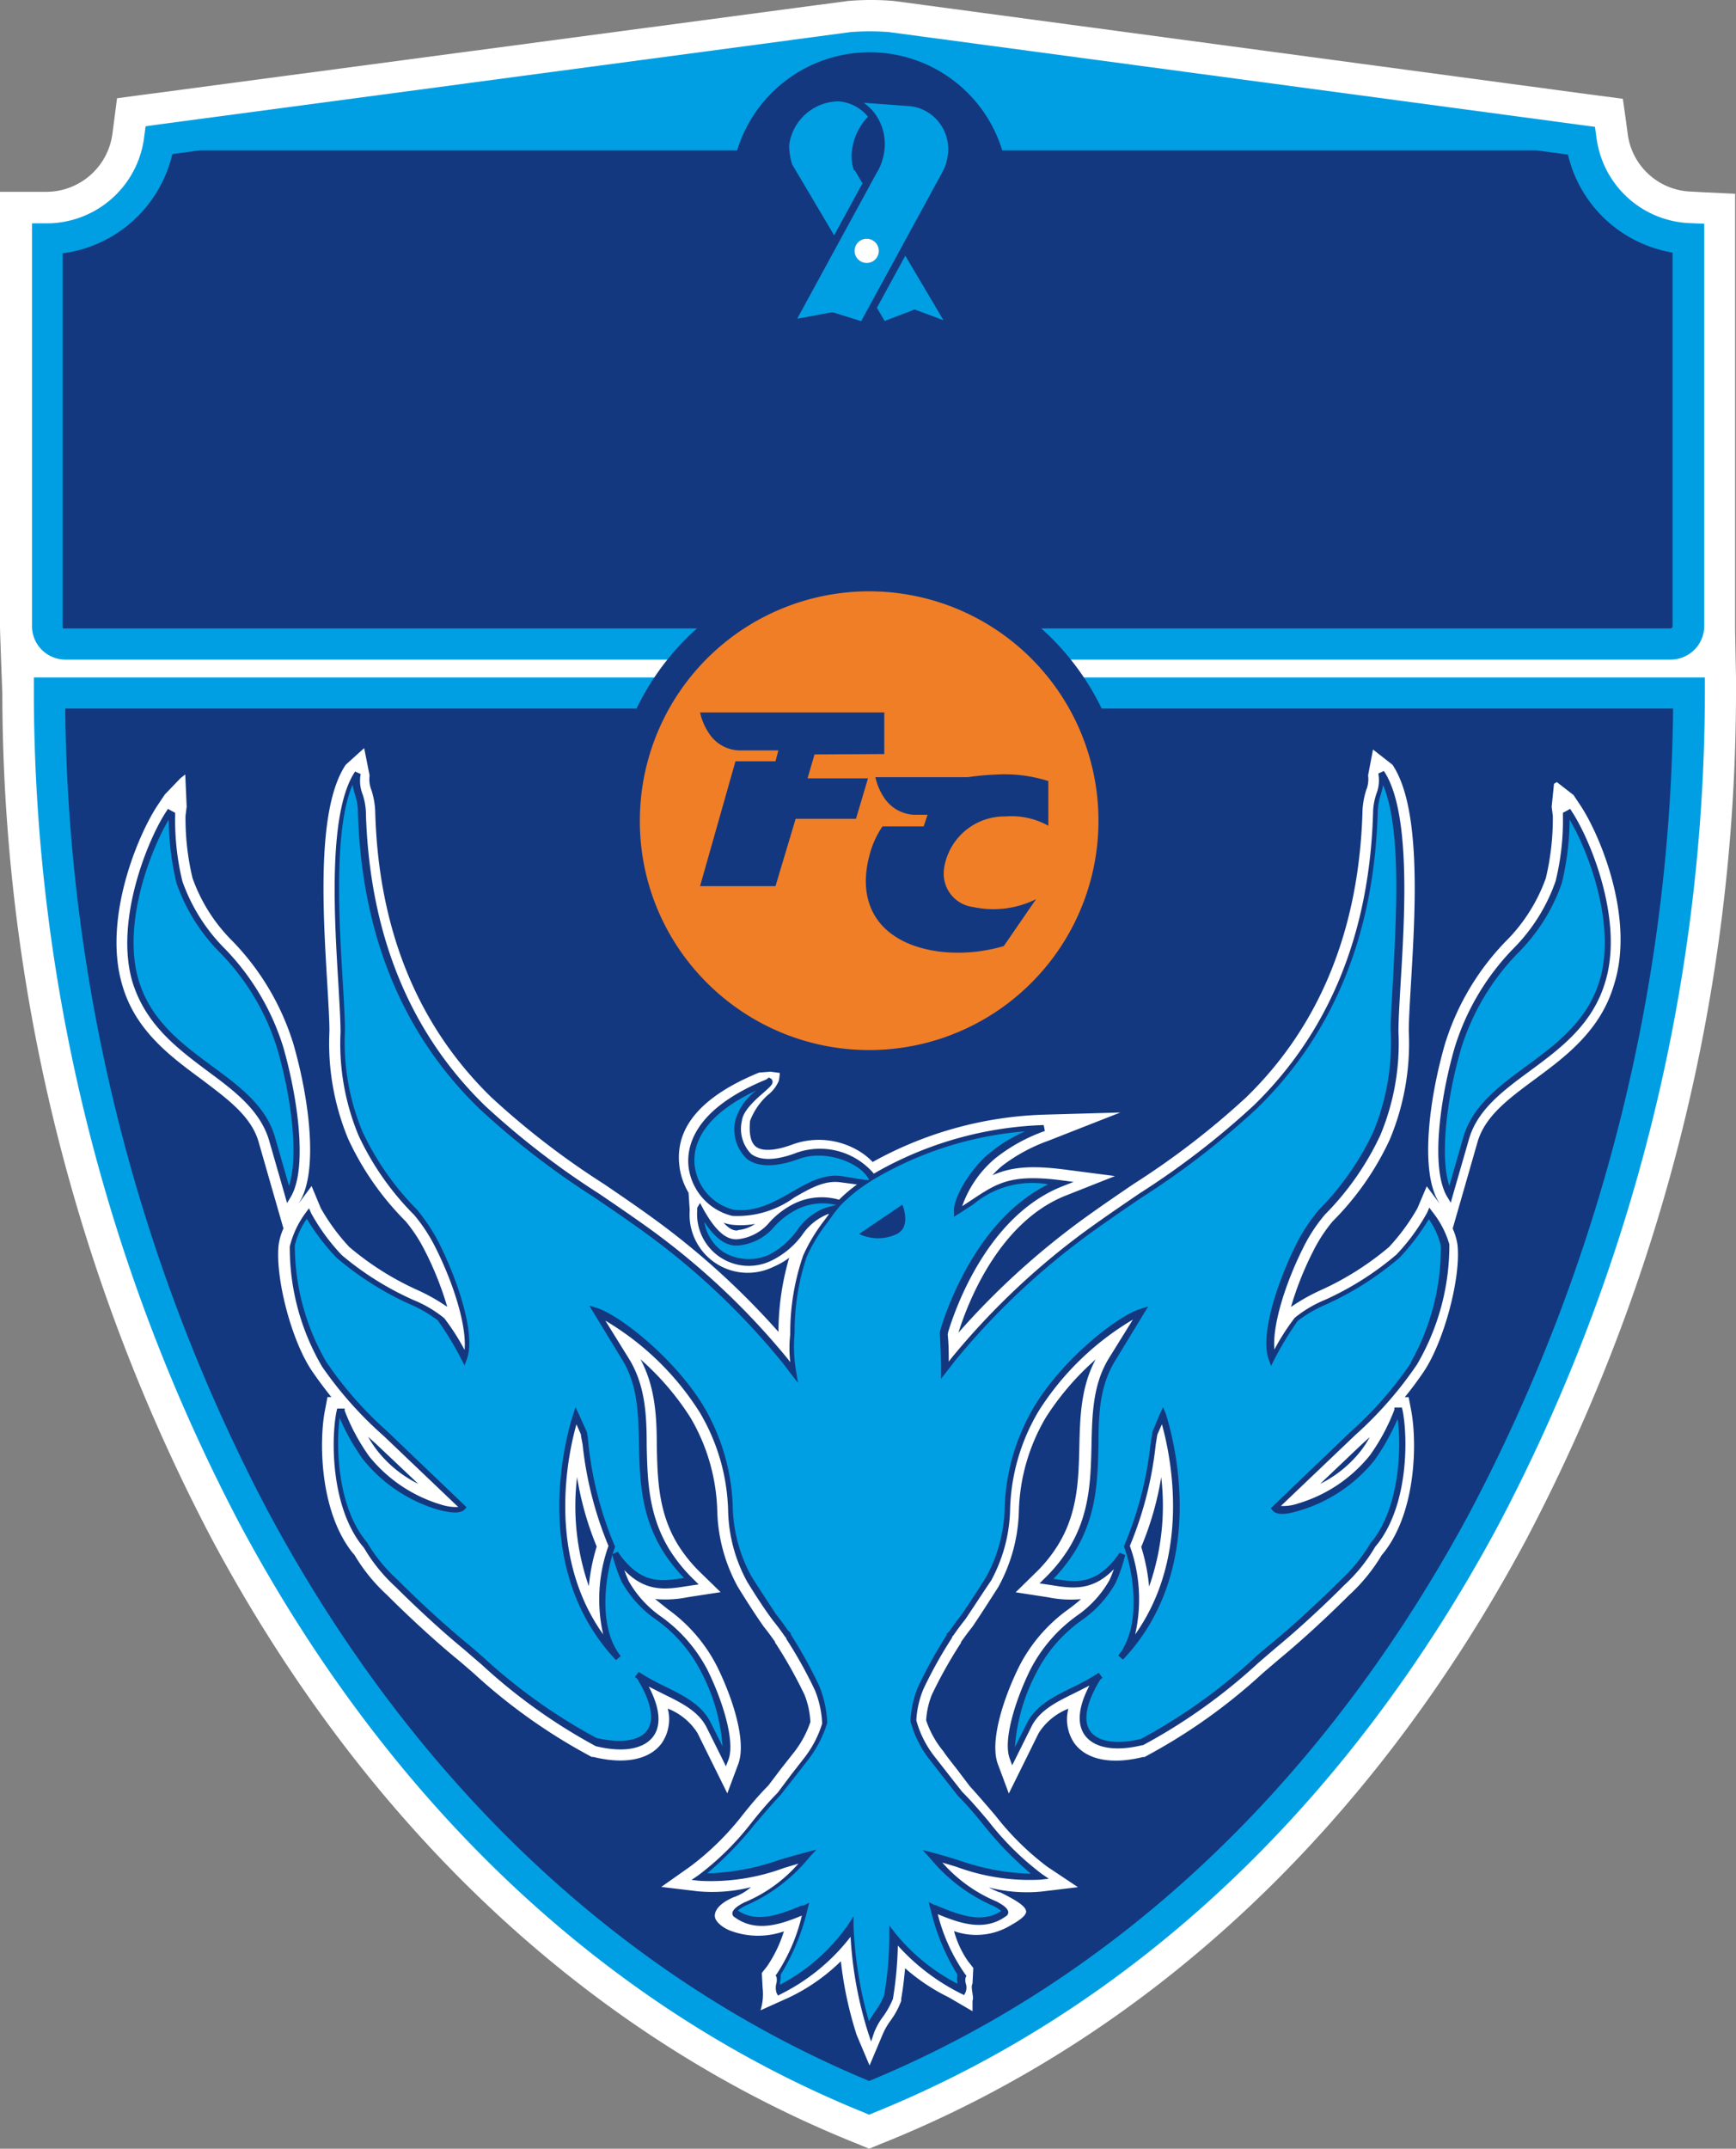 <?xml version="1.0" encoding="UTF-8" standalone="no"?>
<svg
   viewBox="0 0 284.46 352"
   version="1.1"
   id="svg18"
   sodipodi:docname="yokohama-fc.svg"
   inkscape:version="1.4.2 (f4327f4, 2025-05-13)"
   xmlns:inkscape="http://www.inkscape.org/namespaces/inkscape"
   xmlns:sodipodi="http://sodipodi.sourceforge.net/DTD/sodipodi-0.dtd"
   xmlns="http://www.w3.org/2000/svg"
   xmlns:svg="http://www.w3.org/2000/svg">
  <rect x="0" y="0" width="284.46" height="352" fill="#808080" stroke="none"/>
  <defs
     id="defs18" />
  <sodipodi:namedview
     id="namedview18"
     pagecolor="#ffffff"
     bordercolor="#000000"
     borderopacity="0.25"
     inkscape:showpageshadow="2"
     inkscape:pageopacity="0.0"
     inkscape:pagecheckerboard="0"
     inkscape:deskcolor="#d1d1d1"
     inkscape:zoom="2.2926136"
     inkscape:cx="117.11524"
     inkscape:cy="176"
     inkscape:window-width="1920"
     inkscape:window-height="1009"
     inkscape:window-x="-8"
     inkscape:window-y="-8"
     inkscape:window-maximized="1"
     inkscape:current-layer="svg18" />
  <path
     d="M279.226 240.9v-70.873l-4.911-.232-2.413-.127a10.84 10.84 0 0 1-10.267-9.378l-.254-1.926-.55-3.895-3.874-.508-1.927-.254-113.653-15.263a44.7 44.7 0 0 0-7.515 0L19.954 153.601l-1.947.254-3.917.529-.508 3.916-.254 1.926a10.944 10.944 0 0 1-10.753 9.484h-7.663v71.19c0 1.1.38 10.923.38 10.923a298.65 298.65 0 0 0 34.442 138.801c25.063 46.762 61.262 80.822 104.7 98.476l.952.381 1.947.805 1.948-.805.952-.38c43.438-17.655 79.636-51.715 104.7-98.477a298.65 298.65 0 0 0 34.441-138.801v-2.562s-.148-7.26-.148-8.361"
     class="cls-1"
     style="fill:#fff;stroke-width:2.117"
     transform="translate(5.088 -138.286)"
     id="path1" />
  <path
     d="M271.669 249.261H.458v2.562a293.57 293.57 0 0 0 33.87 136.367c24.491 45.682 59.737 78.937 102.053 96.126l.952.402.953-.402c42.337-17.189 77.604-50.444 102.117-96.126a293.57 293.57 0 0 0 33.87-136.367v-2.562z"
     class="cls-2"
     style="fill:#009fe3;stroke-width:2.117"
     transform="translate(5.088 -138.286)"
     id="path2" />
  <path
     d="M235.894 385.777c-23.73 44.284-57.811 76.566-98.56 93.416-40.75-16.934-74.831-49.132-98.561-93.416A288.04 288.04 0 0 1 5.602 254.363h263.463a288.04 288.04 0 0 1-33.171 131.414"
     class="cls-3"
     style="fill:#14387f;stroke-width:2.117"
     transform="translate(5.088 -138.286)"
     id="path3" />
  <path
     d="m253.887 270.24-1.143-1.716-2.73-2.116-.466.275-.381 3.768.19 1.503a42.3 42.3 0 0 1-1.143 10.182 27.8 27.8 0 0 1-6.605 10.394 41.9 41.9 0 0 0-9.928 16.786c-2.667 9.25-4.043 20.809-1.08 25.783l.212.36-2.116-2.836-1.525 3.598a33.7 33.7 0 0 1-4.657 6.35 47.7 47.7 0 0 1-11.282 7.114 31.4 31.4 0 0 0-4.784 2.71 52.7 52.7 0 0 1 3.662-9.188 25 25 0 0 1 3.154-4.826 46.8 46.8 0 0 0 9.377-13.421 40.8 40.8 0 0 0 3.112-17.718c0-1.842.17-4.636.36-7.896.72-12.109 1.715-28.684-3.027-35.775l-3.196-2.498-.805 4.234a4.7 4.7 0 0 1-.317 2.434 13.4 13.4 0 0 0-.593 3.197c-.508 19.454-6.922 35.288-19.052 47.1a131 131 0 0 1-18.459 14.204c-2.582 1.757-5.25 3.577-7.959 5.525a126 126 0 0 0-20.745 18.84c1.312-4.234 6.35-18.036 17.633-22.481l8.023-3.176-8.467-1.1c-5.716-.72-8.828-.276-11.622.973a13.6 13.6 0 0 1 1.588-1.545 27.9 27.9 0 0 1 7.557-4.107l11.812-4.636-12.701.36a61.7 61.7 0 0 0-27.88 7.748 10.6 10.6 0 0 0-2.814-2.117 12.7 12.7 0 0 0-10.183-.804c-2.836 1.08-5.059 1.228-6.117.423-1.059-.804-1.122-2.71-.974-4.234a10.9 10.9 0 0 1 2.9-4.233 5.8 5.8 0 0 0 1.8-2.308 8 8 0 0 0 .169-1.312l-1.503-.212-1.884.148c-12.934 5.293-13.506 11.791-13.04 15.453a11.05 11.05 0 0 0 1.482 4.234l.19 2.858a9.526 9.526 0 0 0 13.717 9.272 12.1 12.1 0 0 0 2.583-1.482 43.3 43.3 0 0 0-1.757 12.15 127.2 127.2 0 0 0-20.64-18.691c-2.688-1.948-5.355-3.768-7.937-5.525a131 131 0 0 1-18.46-14.204c-12.15-11.812-18.585-27.646-19.051-47.1a13.4 13.4 0 0 0-.593-3.197 4.7 4.7 0 0 1-.317-2.434l-.89-4.488-3.026 2.731c-4.742 7.092-3.747 23.666-3.027 35.775.19 3.239.36 6.054.36 7.853a40.9 40.9 0 0 0 3.069 17.655 47 47 0 0 0 9.42 13.505 25 25 0 0 1 3.154 4.827 52.7 52.7 0 0 1 3.662 9.187 31.4 31.4 0 0 0-4.784-2.71 47.3 47.3 0 0 1-11.283-7.112 33.7 33.7 0 0 1-4.657-6.35l-1.503-3.62-2.117 2.857.212-.36c2.964-4.974 1.588-16.532-1.08-25.783a41.9 41.9 0 0 0-9.928-16.787 27.5 27.5 0 0 1-6.604-10.393 42.3 42.3 0 0 1-1.143-10.182l.19-1.503-.233-5.271-.783.614-2.561 2.667-1.207 1.8c-3.239 4.89-8.912 18.48-5.821 29.233 2.117 7.62 7.96 11.875 13.06 15.643 4.234 3.218 8.108 5.991 9.336 10.246l2.667 9.293 1.419 4.932v-.106a10.1 10.1 0 0 0-.805 2.71c-.593 5.398 2.117 15.919 5.589 20.872a68 68 0 0 0 3.048 4.086h-.635l-.402 2.116c-.932 4.573-1.059 16.258 4.424 23.286l.402.465a28.7 28.7 0 0 0 5.292 6.52c.233.233 5.568 5.61 11.24 10.31.974.783 1.97 1.672 3.049 2.603a93 93 0 0 0 19.052 13.527l.232.127h.276c5.122 1.27 9.208.466 11.198-2.244a6.92 6.92 0 0 0 .995-5.673 10.06 10.06 0 0 1 4.868 4l2.604 5.272 2.286 4.614 1.8-4.826c1.397-3.79-1.016-11.008-3.514-16.025a26.06 26.06 0 0 0-8.002-9.293c-.72-.571-1.418-1.122-2.117-1.693a18.4 18.4 0 0 0 5.356-.296l.952-.149 4.425-.677-3.197-3.112a24.3 24.3 0 0 1-3.81-4.678c-3.218-5.271-3.324-10.796-3.45-16.152 0-4.784-.255-9.716-2.668-14.204a44.6 44.6 0 0 1 8.171 9.526 31.75 31.75 0 0 1 4.403 15.2 27.2 27.2 0 0 0 3.387 12.573c1.059 1.715 2.752 4.403 4.234 6.499a45 45 0 0 1 1.863 2.498v.127l.211.296a75 75 0 0 1 4.594 8.214 13.6 13.6 0 0 1 .974 4.487 16.8 16.8 0 0 1-2.498 4.72l-2.286 2.901-2.117 2.794c-1.46 1.46-2.858 3.112-4.234 4.848a45.2 45.2 0 0 1-8.467 8.34l-4.827 3.408 5.991.72a26.1 26.1 0 0 0 8.7-.677 8.7 8.7 0 0 1-2.9 1.672c-2.582 1.122-3.133 2.413-3.006 3.218.127.804 1.334 1.862 2.837 2.35a12.9 12.9 0 0 0 8.467 0 21.4 21.4 0 0 1-2.752 5.715l-.868 1.1.127 2.393a9 9 0 0 1-.338 3.725l4.7-2.117a31.4 31.4 0 0 0 8.466-5.927 61.4 61.4 0 0 0 2.583 12.066l2.117 5.017 2.117-5.017a11 11 0 0 1 1.27-2.265 13.5 13.5 0 0 0 1.8-3.302v-.339c.296-1.672.486-3.344.634-5.016a32.1 32.1 0 0 0 7.176 4.784l3.874 2.265v-1.736c.297-.55-.38-2.117 0-2.794l.127-2.562-.868-1.1a15.9 15.9 0 0 1-2.286-4.933 10.9 10.9 0 0 0 9.462-1.058s2.35-1.228 2.35-2.117c0-.89-1.609-1.863-4.234-3.175h-.127a17 17 0 0 1-1.757-.805 25 25 0 0 0 8.616.678l5.99-.72-5.016-3.345a45.2 45.2 0 0 1-8.468-8.34c-1.481-1.736-2.9-3.387-4.233-4.848l-2.117-2.794s-2.286-2.9-2.117-2.815a15.9 15.9 0 0 1-2.921-5.187 13.3 13.3 0 0 1 .952-4.233 75 75 0 0 1 4.594-8.214l.17-.254v-.127a45 45 0 0 1 1.862-2.498c1.44-2.117 3.133-4.784 4.234-6.498a27.2 27.2 0 0 0 3.387-12.574 31.75 31.75 0 0 1 4.403-15.2 44.6 44.6 0 0 1 8.17-9.525c-2.412 4.487-2.56 9.42-2.666 14.204-.128 5.355-.233 10.88-3.472 16.151a23.4 23.4 0 0 1-3.79 4.679l-3.175 3.111 4.403.678.953.148a18.4 18.4 0 0 0 5.356.296 27 27 0 0 1-2.117 1.694 26.06 26.06 0 0 0-8.002 9.293c-2.498 5.017-4.911 12.235-3.514 16.024l1.8 4.827 2.286-4.615 2.603-5.271a10.06 10.06 0 0 1 4.87-4 6.92 6.92 0 0 0 .994 5.672c1.99 2.71 6.075 3.514 11.198 2.244h.275l.233-.127a93 93 0 0 0 19.052-13.526c1.08-.932 2.117-1.821 3.048-2.604 5.673-4.7 11.008-10.076 11.156-10.225a29 29 0 0 0 5.377-6.583l.402-.487c5.483-7.028 5.334-18.713 4.424-23.285l-.402-2.117h-.635a60 60 0 0 0 3.048-4.086c3.366-4.953 6.181-15.474 5.589-20.872a10.1 10.1 0 0 0-.805-2.71v.107l1.419-4.933 2.667-9.293c1.228-4.233 4.996-7.028 9.335-10.245 5.102-3.768 10.86-8.023 13.061-15.644 3.387-10.775-2.286-24.365-5.525-29.255zm-68.692 110.075a40 40 0 0 1-1.99 17.888 31.8 31.8 0 0 0-1.29-6.499 50.7 50.7 0 0 0 3.28-11.452zm32.854-5.419 1.312-1.185a16.5 16.5 0 0 1-1.46 2.244 19.6 19.6 0 0 1-6.668 5.419zm-102.244-35.034c-.317 0-1.058.127-2.329-1.27a7.6 7.6 0 0 0 1.292.318 13 13 0 0 0 3.874-.127 5.86 5.86 0 0 1-2.837 1.016zm-52.35 41.512a19.6 19.6 0 0 1-6.752-5.483 19 19 0 0 1-1.482-2.244l1.312 1.186zm26.016-1.122a50.7 50.7 0 0 0 3.218 11.388 31.8 31.8 0 0 0-1.291 6.5 40 40 0 0 1-1.927-17.888"
     class="cls-1"
     style="fill:#fff;stroke-width:2.117"
     transform="translate(5.088 -138.286)"
     id="path4" />
  <path
     d="m229.65 336.835-.53-.72-.36.826a33.2 33.2 0 0 1-5.017 6.859 49.3 49.3 0 0 1-11.727 7.43 19.6 19.6 0 0 0-4.954 2.942 36.6 36.6 0 0 0-3.323 5.187c-.36-3.62 1.524-10.352 4.848-16.935a26.3 26.3 0 0 1 3.45-5.187 46.2 46.2 0 0 0 9.06-12.997 39 39 0 0 0 2.964-16.935c0-1.884.17-4.72.36-8.002.677-11.198 1.693-28.111-2.752-34.716l-.91.424a6 6 0 0 1-.318 3.323 10.4 10.4 0 0 0-.53 2.773c-.507 19.92-7.112 36.156-19.58 48.285a132.4 132.4 0 0 1-18.692 14.395c-2.583 1.757-5.25 3.577-7.917 5.483a120.8 120.8 0 0 0-22.968 21.57l-.38.508c0-1.29 0-2.752-.17-4.445a4 4 0 0 1 .17-.72c1.354-4.34 6.688-18.84 18.627-23.56l1.842-.72-1.947-.254c-8.34-1.08-10.585.445-14.712 3.175l-1.61 1.059a17.97 17.97 0 0 1 5.441-7.854 28.1 28.1 0 0 1 8.108-4.466l-.19-.974a59.46 59.46 0 0 0-27.837 7.96 11.58 11.58 0 0 0-12.574-3.451c-3.387 1.312-5.991 1.376-7.515.233a5.84 5.84 0 0 1-1.524-5.44c.148-1.567 2.116-3.388 3.556-4.615 1.037-.932 1.524-1.355 1.46-1.821a.57.57 0 0 0-.296-.487l-.296-.169-.275.212-.191.127c-11.96 4.91-13.061 11.07-12.701 14.31a9.46 9.46 0 0 0 7.155 8.023 15.86 15.86 0 0 0 10.16-3.006c2.54-1.461 4.933-2.858 7.558-2.498l2.73.36a24 24 0 0 0-2.942 2.497 10.3 10.3 0 0 0-7.26.593 13.6 13.6 0 0 0-4.086 3.048 7.88 7.88 0 0 1-5.123 2.816c-1.969.254-3.79-1.313-5.885-5.123l-.423-.804-.466.783v.444a8.467 8.467 0 0 0 12.13 8.235 13.7 13.7 0 0 0 5.08-4.234 9.12 9.12 0 0 1 4.234-3.408h.148l-.762 1.037a28 28 0 0 0-3.472 5.758 38.9 38.9 0 0 0-2.117 12.913 20.4 20.4 0 0 0 0 4.551l-.38-.508a120.8 120.8 0 0 0-22.969-21.57c-2.667-1.906-5.334-3.726-7.917-5.483a132.4 132.4 0 0 1-18.691-14.395c-12.49-12.13-19.052-28.366-19.581-48.285a10.4 10.4 0 0 0-.53-2.773 6 6 0 0 1-.317-3.324l-.91-.423c-4.445 6.604-3.43 23.518-2.752 34.716.19 3.281.36 6.118.36 8.002a39.14 39.14 0 0 0 2.963 16.935 45.8 45.8 0 0 0 9.103 12.997 27.3 27.3 0 0 1 3.408 5.165c3.323 6.584 5.207 13.315 4.848 16.935a36.6 36.6 0 0 0-3.324-5.186 19.6 19.6 0 0 0-4.953-2.943 49.3 49.3 0 0 1-11.833-7.387 33.2 33.2 0 0 1-5.017-6.86l-.36-.825-.53.72a15.5 15.5 0 0 0-2.624 5.546 38.6 38.6 0 0 0 5.313 19.708 62.8 62.8 0 0 0 10.097 11.346l12.193 11.622a8.1 8.1 0 0 1-2.836-.402 23.88 23.88 0 0 1-11.749-7.896 33 33 0 0 1-4.022-7.494v-.338h-1.228l-.105.465c-.868 4.234-1.016 15.326 4.106 21.888l.403.487a27.3 27.3 0 0 0 5.143 6.35s5.483 5.526 11.114 10.162l3.07 2.646a92 92 0 0 0 18.649 13.315c4.424 1.08 7.853.508 9.42-1.609.974-1.312 1.545-3.79-.741-8.15l2.392 1.207c2.985 1.46 5.779 2.836 7.113 5.525l2.624 5.27.509 1.06.423-1.102c1.122-3.048-.995-9.737-3.43-14.67a24.8 24.8 0 0 0-7.557-8.72 17.74 17.74 0 0 1-5.334-5.801 19 19 0 0 1-.74-1.842c3.513 3.662 6.9 3.154 10.181 2.625l.974-.148 1.016-.148-.72-.72a26.3 26.3 0 0 1-4.085-5.017c-3.45-5.673-3.578-11.43-3.705-16.935 0-5.08-.233-9.864-2.836-14.183l-3.938-6.35a45.9 45.9 0 0 1 15.453 15.008 33.15 33.15 0 0 1 4.657 15.94 25.4 25.4 0 0 0 3.133 11.833c1.038 1.694 2.731 4.361 4.234 6.351a41 41 0 0 1 1.969 2.646l.19.19v.149a72 72 0 0 1 4.721 8.467 16.3 16.3 0 0 1 1.164 5.42 17.4 17.4 0 0 1-2.921 5.609l-2.244 2.879-2.138 2.858c-1.44 1.44-2.836 3.09-4.234 4.847a46 46 0 0 1-8.721 8.637l-1.143.783 1.376.149a34.6 34.6 0 0 0 13.802-2.117l2.328-.699a24 24 0 0 1-8.848 6.35c-.741.36-1.969 1.08-1.969 1.8a.74.74 0 0 0 .424.656c3.513 2.54 7.578 1.101 10.965-.296a29.8 29.8 0 0 1-4.107 9.547l-.19.254.148.275a2.7 2.7 0 0 1 0 .932 2.73 2.73 0 0 0 0 1.65l.233.445.444-.233a33.04 33.04 0 0 0 11.453-9.398 64 64 0 0 0 2.878 15.707l.487 1.46.487-1.46a11 11 0 0 1 1.482-2.646 13.7 13.7 0 0 0 1.609-2.9 62 62 0 0 0 .804-8.722 34.9 34.9 0 0 0 10.415 7.896l.445.212.232-.445a2.12 2.12 0 0 0 0-1.566 2.6 2.6 0 0 1 0-.847l.149-.275-.19-.254a29.8 29.8 0 0 1-4.51-9.865c3.43 1.418 7.557 2.942 11.135.36a.76.76 0 0 0 .423-.656c0-.72-1.249-1.44-1.968-1.8a24.1 24.1 0 0 1-8.828-6.35l2.265.677a34.6 34.6 0 0 0 13.802 2.117l1.376-.148-1.143-.783a46.7 46.7 0 0 1-8.743-8.637c-1.481-1.757-2.9-3.408-4.34-4.848l-2.243-2.857-2.265-2.9a16.7 16.7 0 0 1-2.985-5.928 15.5 15.5 0 0 1 1.143-5.08 72 72 0 0 1 4.721-8.468v-.148l.19-.19a42 42 0 0 1 1.948-2.625c1.44-2.117 3.133-4.763 4.234-6.35a25.4 25.4 0 0 0 3.133-11.834 33.15 33.15 0 0 1 4.657-15.94 45.9 45.9 0 0 1 15.453-15.008l-3.938 6.35c-2.603 4.234-2.73 9.103-2.836 14.183-.127 5.567-.254 11.325-3.705 16.935a25.6 25.6 0 0 1-4.085 5.017l-.72.72 1.016.148.974.148c3.281.53 6.668 1.037 10.182-2.625a19 19 0 0 1-.741 1.842 17.74 17.74 0 0 1-5.334 5.8 24.8 24.8 0 0 0-7.558 8.721c-2.455 4.933-4.572 11.622-3.429 14.67l.402 1.1.53-1.058 2.624-5.27c1.334-2.689 4.128-4.065 7.113-5.525l2.392-1.207c-2.286 4.36-1.715 6.837-.74 8.15 1.566 2.117 4.995 2.688 9.42 1.609h.105a92 92 0 0 0 18.713-13.315c1.08-.953 2.117-1.82 3.07-2.646 5.63-4.636 11.07-10.119 11.113-10.182a27.2 27.2 0 0 0 5.144-6.351l.38-.466c5.124-6.54 4.975-17.57 4.107-21.888l-.105-.466h-1.229v.339a33 33 0 0 1-4.021 7.494 23.8 23.8 0 0 1-11.791 7.896 7.4 7.4 0 0 1-2.794.402l12.214-11.643a62.6 62.6 0 0 0 10.076-11.516 38.6 38.6 0 0 0 5.314-19.707 15.5 15.5 0 0 0-2.752-5.293zm-135.903 69.2c-9.314-13.082-5.779-29.445-4.381-34.42l.74 1.672c0 .297.149.91.276 1.694a59.8 59.8 0 0 0 4.233 16.554 25.97 25.97 0 0 0-.868 14.5m87.172 0a25.97 25.97 0 0 0-.868-14.5 59.8 59.8 0 0 0 4.234-16.554c.127-.783.212-1.397.275-1.694l.741-1.672c1.397 4.975 4.911 21.338-4.382 34.42"
     class="cls-3"
     style="fill:#14387f;stroke-width:2.117"
     transform="translate(5.088 -138.286)"
     id="path5" />
  <path
     d="m252.448 271.192-.254-.402-.403.232-.486.254-.297.17v.338a41.6 41.6 0 0 1-1.206 10.881 29.34 29.34 0 0 1-6.944 11.05 40.2 40.2 0 0 0-9.568 16.13c-2.498 8.616-3.937 19.941-1.27 24.45l.614 1.016.318-1.143 2.667-9.272c1.397-4.826 5.567-7.917 9.97-11.156 5.102-3.768 10.394-7.684 12.426-14.818 2.942-10.055-2.583-23.243-5.567-27.73M41.334 309.845a40.2 40.2 0 0 0-9.568-16.13 29.6 29.6 0 0 1-6.964-11.05 42.3 42.3 0 0 1-1.186-10.88v-.34l-.296-.169-.487-.254-.402-.232-.254.402c-2.985 4.487-8.468 17.739-5.61 27.794 2.117 7.07 7.303 10.986 12.426 14.818 4.403 3.239 8.467 6.35 9.97 11.156l2.668 9.272.317 1.143.614-1.016c2.71-4.573 1.249-15.856-1.228-24.514"
     class="cls-3"
     style="fill:#14387f;stroke-width:2.117"
     transform="translate(5.088 -138.286)"
     id="path6" />
  <path
     d="M257.084 298.71c-1.948 6.732-7.092 10.585-12.045 14.205-4.573 3.366-8.87 6.54-10.352 11.685l-2.286 7.938c-1.44-4.234-.72-13.273 1.905-22.396a38.8 38.8 0 0 1 9.357-15.75 30.2 30.2 0 0 0 7.176-11.452 46.3 46.3 0 0 0 1.27-10.372c2.964 4.974 7.62 16.956 4.975 26.143M39.979 324.6c-1.481-5.144-5.779-8.32-10.351-11.685-4.953-3.662-10.097-7.473-12.045-14.204-2.646-9.187 2.011-21.169 4.975-26.143a46.3 46.3 0 0 0 1.27 10.372 30.2 30.2 0 0 0 7.176 11.452 38.8 38.8 0 0 1 9.356 15.75c2.625 9.123 3.345 18.099 1.906 22.396zm92.824 6.35c-2.963-.38-5.503 1.08-8.192 2.625-2.688 1.546-5.821 3.366-9.505 2.88a8.47 8.47 0 0 1-6.35-7.135c-.36-2.773.55-7.917 10.076-12.383a9.27 9.27 0 0 0-3.43 4.869 6.65 6.65 0 0 0 1.927 6.35c1.8 1.376 4.742 1.355 8.468 0 4.233-1.63 10.16.55 11.536 3.43h-.635zm-2.603 5.187a9.9 9.9 0 0 0-4.7 3.725 12.8 12.8 0 0 1-4.678 4.022 8.1 8.1 0 0 1-7.303-.444 7.4 7.4 0 0 1-3.197-4.975c1.927 2.9 3.747 4.107 5.8 3.832a8.7 8.7 0 0 0 5.716-3.112 12.7 12.7 0 0 1 3.79-2.837 9.48 9.48 0 0 1 6.35-.656h-.106zm95.914 25.402a60.6 60.6 0 0 1-9.928 11.325l-12.701 12.172-.339.339.318.38c.614.7 1.968.742 4.36 0a24.8 24.8 0 0 0 12.3-8.234 36.5 36.5 0 0 0 3.81-6.795c.614 4.636.36 14.204-4.086 19.898l-.36.445a27.2 27.2 0 0 1-4.995 6.16s-5.483 5.504-11.05 10.119c-.995.825-2.117 1.714-3.112 2.667a91.4 91.4 0 0 1-18.438 13.124c-3.937.974-7.028.508-8.298-1.206-1.27-1.715-.72-4.679 1.588-8.468l.19-.17.19-.147-.613-.826a38 38 0 0 1-4.234 2.35c-3.133 1.545-6.096 2.985-7.578 5.99l-1.926 3.853a31 31 0 0 1 3.62-12.405 23.65 23.65 0 0 1 7.281-8.361 18.3 18.3 0 0 0 5.61-6.16 27 27 0 0 0 1.567-4.551l-.932-.403c-.19.297-.402.614-.614.89-3.493 4.466-6.604 3.958-10.224 3.408a26.8 26.8 0 0 0 3.535-4.51c3.599-5.905 3.726-11.79 3.853-17.506 0-4.932.211-9.589 2.71-13.674l4.741-7.79.699-1.144-1.292.403c-3.747 1.164-12.7 8.15-17.421 16.045a34.55 34.55 0 0 0-4.806 16.364 24.66 24.66 0 0 1-2.984 11.41c-1.038 1.693-2.71 4.233-4.128 6.35-.614.74-1.27 1.63-1.927 2.604l-.254.254-.211.17v.232a75 75 0 0 0-4.679 8.467 16 16 0 0 0-1.249 5.525v.148a17.5 17.5 0 0 0 3.197 6.35l2.265 2.9 2.265 2.901c1.418 1.418 2.837 3.07 4.234 4.805a56 56 0 0 0 7.769 8.002 38.7 38.7 0 0 1-12.003-2.265c-1.334-.402-2.71-.826-4.064-1.186l-1.673-.423 1.165 1.27a27.9 27.9 0 0 0 10.436 7.896 6.7 6.7 0 0 1 1.27.804c-2.985 2.011-6.499.826-10.415-.804l-.296-.148h-.17l-1.016-.508.296 1.08a35.9 35.9 0 0 0 4.425 10.817 3.3 3.3 0 0 0 0 1.185v.296a32.05 32.05 0 0 1-10.225-8.319l-.931-1.228v1.546a59 59 0 0 1-.847 9.907 12.1 12.1 0 0 1-1.46 2.624c-.36.53-.72 1.08-1.038 1.63a66 66 0 0 1-2.519-15.622v-1.566l-.847 1.312a31.4 31.4 0 0 1-11.198 9.886v-.402a3.7 3.7 0 0 0 .106-1.25 35.7 35.7 0 0 0 4.403-10.71l.275-1.059-.973.466h-.297c-3.937 1.63-7.43 2.815-10.414.804a5.8 5.8 0 0 1 1.249-.804 27.6 27.6 0 0 0 10.457-7.917l1.164-1.27-1.672.444c-1.376.36-2.773.762-4.234 1.186a38.7 38.7 0 0 1-12.003 2.265 56 56 0 0 0 7.77-8.002c1.481-1.736 2.9-3.387 4.233-4.805l2.286-2.9 2.244-2.88a18.8 18.8 0 0 0 3.133-6.032v-.17a17.7 17.7 0 0 0-1.291-5.884 75 75 0 0 0-4.679-8.468v-.212l-.211-.19-.254-.254a43 43 0 0 0-1.948-2.646c-1.397-2.117-3.07-4.657-4.106-6.35a24.66 24.66 0 0 1-2.985-11.41 34.55 34.55 0 0 0-4.805-16.364c-4.806-7.896-13.675-14.818-17.422-16.045l-1.291-.403.698 1.143 4.742 7.79c2.498 4.086 2.604 8.743 2.71 13.675.126 5.716.254 11.6 3.852 17.507a26.8 26.8 0 0 0 3.535 4.509c-3.62.55-6.731 1.058-10.224-3.409a13 13 0 0 1-.614-.889l-.931.403a27 27 0 0 0 1.566 4.55 18.3 18.3 0 0 0 5.61 6.16 23.65 23.65 0 0 1 7.282 8.362 31 31 0 0 1 3.62 12.405l-1.927-3.853c-1.482-3.005-4.445-4.445-7.578-5.99a38 38 0 0 1-4.234-2.35l-.614.826.191.169.19.148c2.308 3.79 2.858 6.732 1.588 8.468s-4.36 2.116-8.298 1.206a91.4 91.4 0 0 1-18.437-13.124q-1.61-1.44-3.112-2.668c-5.568-4.614-10.987-10.055-11.029-10.118a26.3 26.3 0 0 1-5.017-6.16 4 4 0 0 1-.381-.466c-4.445-5.694-4.7-15.262-4.086-19.898a35.7 35.7 0 0 0 3.81 6.774 24.75 24.75 0 0 0 12.257 8.255c2.435.657 3.79.614 4.403 0l.318-.38-.339-.34-12.7-12.15a60.7 60.7 0 0 1-9.95-11.346 38.23 38.23 0 0 1-5.144-19.052 12.45 12.45 0 0 1 1.969-4.36 36.5 36.5 0 0 0 4.847 6.35 50.8 50.8 0 0 0 11.96 7.6 21.7 21.7 0 0 1 4.658 2.688 51 51 0 0 1 3.852 6.35l.53 1.016.402-1.08c1.418-3.958-1.419-12.7-4.636-19.05a29 29 0 0 0-3.578-5.399 45.6 45.6 0 0 1-8.89-12.701 38.1 38.1 0 0 1-2.9-16.617c0-1.927-.17-4.784-.36-8.087-.614-10.097-1.482-24.894 1.608-32.197a13 13 0 0 0 .381 1.567 10 10 0 0 1 .487 2.54c.508 20.173 7.219 36.664 19.899 48.963a132.5 132.5 0 0 0 18.818 14.521c2.583 1.757 5.229 3.556 7.875 5.462a119.4 119.4 0 0 1 22.777 21.38l.762.974.763 1.016 1.227 1.587-.317-1.968a23.5 23.5 0 0 1-.233-6.203 38.4 38.4 0 0 1 1.99-12.532 27 27 0 0 1 3.366-5.546l1.121-1.566.34-.424.169-.211.444-.55.233-.233a25.4 25.4 0 0 1 4.085-3.345l.636-.423.486-.297a57.8 57.8 0 0 1 24.895-7.917 24.3 24.3 0 0 0-5.716 3.472c-2.773 2.117-6.16 7.282-5.927 9.695v.804l.698-.423c.953-.593 1.8-1.164 2.54-1.651a14.99 14.99 0 0 1 12.173-3.218c-11.156 5.525-16.194 19.179-17.528 23.413a7 7 0 0 0-.212.889v.127c.127 2.392.191 4.233.191 5.948v1.503l.91-1.185.466-.593.826-1.08a119.4 119.4 0 0 1 22.777-21.38c2.646-1.905 5.292-3.704 7.875-5.461a132.5 132.5 0 0 0 18.818-14.522c12.701-12.299 19.39-28.79 19.899-48.963a10 10 0 0 1 .487-2.54 13 13 0 0 0 .38-1.566c3.091 7.303 2.118 22.1 1.61 32.197-.19 3.302-.382 6.16-.36 8.065a38.2 38.2 0 0 1-2.88 16.617 45.8 45.8 0 0 1-8.89 12.701 29 29 0 0 0-3.599 5.42c-3.217 6.35-6.054 15.093-4.636 19.051l.403 1.101.529-1.037a51 51 0 0 1 3.852-6.35 21.7 21.7 0 0 1 4.658-2.69 50.2 50.2 0 0 0 11.96-7.599 36.5 36.5 0 0 0 4.847-6.35 12.45 12.45 0 0 1 1.969 4.36 38.23 38.23 0 0 1-4.953 19.137zM91.101 373.033v-.105l-1.333-2.943-.55-1.185-.403 1.227c-.804 2.498-7.557 24.746 7.028 40.22l.783-.656a11 11 0 0 1-1.1-1.735c-2.456-4.954-1.25-12.342.148-16.088v-.212l-.106-.19a58.9 58.9 0 0 1-4.234-16.449 16 16 0 0 0-.233-1.905zm94.39-4.233-.55 1.185-1.227 2.921v.106c0 .339-.17.953-.276 1.82a58.9 58.9 0 0 1-4.233 16.449l-.106.19v.212c1.397 3.747 2.604 11.134.148 16.088a10 10 0 0 1-1.1 1.736l.782.656c14.586-15.41 7.833-37.659 7.028-40.22zm-49.809-28.366a7.18 7.18 0 0 0 6.203 0c2.413-1.228.889-4.805.889-4.805zM271.648 174.833a16.046 16.046 0 0 1-15.115-13.845l-.275-1.926-1.926-.254-113.718-15.262a40 40 0 0 0-6.35 0L20.716 158.702l-1.947.275-.254 1.927a16.11 16.11 0 0 1-15.813 13.971H.162V240.9a5.46 5.46 0 0 0 5.44 5.44h263.124a5.504 5.504 0 0 0 5.44-5.44v-65.961z"
     class="cls-2"
     style="fill:#009fe3;stroke-width:2.117"
     transform="translate(5.088 -138.286)"
     id="path7" />
  <path
     d="M268.98 240.9a.36.36 0 0 1-.338.338H5.517a.34.34 0 0 1-.233 0 .28.28 0 0 1-.106-.233v-61.219A21.3 21.3 0 0 0 23.15 163.53l4.51-.614h88.04a22.714 22.714 0 0 1 43.437 0h87.468l5.229.698a21.17 21.17 0 0 0 17.146 16.046z"
     class="cls-3"
     style="fill:#14387f;stroke-width:2.117"
     transform="translate(5.088 -138.286)"
     id="path8" />
  <path
     d="m151.41 191.492-7.493-12.7 6.54-11.982.445-.826a9 9 0 0 0 .593-2.117 8.3 8.3 0 0 0-1.757-6.477 8.15 8.15 0 0 0-5.123-2.921h-.74l-3.79-.276-7.81-.55a9.505 9.505 0 0 0-9.294 8.213 11 11 0 0 0 .614 3.959l.148.38 7.07 11.94-7.049 12.955-.614 1.122 1.25-.233 6.71-1.27 4.91 1.545.488.149.233-.445 1.08-1.969 1.164 1.969.275.445.465-.17 4.954-1.905 5.906 2.117 1.609.593zm-26.714-26.249a10.3 10.3 0 0 1-.487-3.217 8.256 8.256 0 0 1 8.15-7.113 6.9 6.9 0 0 1 4.784 2.477 9.55 9.55 0 0 0-2.562 5.228 7.1 7.1 0 0 0 .149 3.155l.127.423h.169l1.249 2.117-4.657 8.467zm13.124-6.774a7.3 7.3 0 0 1 .783 4.467 7.5 7.5 0 0 1-.74 2.392v.19l-.847 1.567-1.059-1.778a6.4 6.4 0 0 1 0-2.435 8.15 8.15 0 0 1 1.863-4.403M136 190.9l-4.594-1.524h-.296l-5.589 1.038 13.103-24.048a3 3 0 0 0 .212-.338 9.6 9.6 0 0 0 .953-3.006 8.47 8.47 0 0 0-1.757-6.5 8.9 8.9 0 0 0-1.61-1.48l7.24.528a6.9 6.9 0 0 1 4.996 2.562 7.07 7.07 0 0 1 1.503 5.546 7.2 7.2 0 0 1-.825 2.604l-.191.38zm8.975-1.841h-.423l-4.678 1.8-1.292-2.118 4.657-8.467 6.35 10.584z"
     class="cls-3"
     style="fill:#14387f;stroke-width:2.117"
     transform="translate(5.088 -138.286)"
     id="path11" />
  <path
     d="m136.233 168.313-1.25-2.117h-.148l-.127-.423a7.1 7.1 0 0 1-.148-3.155 9.55 9.55 0 0 1 2.583-5.207 6.9 6.9 0 0 0-4.763-2.519 8.256 8.256 0 0 0-8.15 7.113 10.3 10.3 0 0 0 .487 3.217l6.88 11.622z"
     class="cls-2"
     style="fill:#009fe3;stroke-width:2.117"
     transform="translate(5.088 -138.286)"
     id="path12" />
  <path
     d="m123.5 60.85.1-.04.1.04 2.13.79-2.95-4.99-2.2 4.03.6 1.02z"
     class="cls-2"
     style="fill:#009fe3"
     transform="translate(-111.79 -78.038)scale(2.117)"
     id="path13" />
  <path
     d="M148.68 158.215a6.9 6.9 0 0 0-4.996-2.561l-7.24-.53a8.9 8.9 0 0 1 1.61 1.483 8.47 8.47 0 0 1 1.756 6.498 9.6 9.6 0 0 1-.952 3.006 3 3 0 0 1-.212.339l-13.103 24.047 5.588-1.037h.296l4.594 1.44 13.167-24.154.19-.38a7.2 7.2 0 0 0 .826-2.604 7.07 7.07 0 0 0-1.524-5.547zm-11.749 23.159a1.99 1.99 0 1 1 1.99-1.99 1.99 1.99 0 0 1-1.99 1.99"
     class="cls-2"
     style="fill:#009fe3;stroke-width:2.117"
     transform="translate(5.088 -138.286)"
     id="path14" />
  <path
     d="M136.931 181.374a1.99 1.99 0 1 0-1.99-1.99 1.99 1.99 0 0 0 1.99 1.99"
     class="cls-1"
     style="fill:#fff;stroke-width:2.117"
     transform="translate(5.088 -138.286)"
     id="path15" />
  <path
     d="M137.355 315.138a42.337 42.337 0 1 0-29.996-12.426 42.23 42.23 0 0 0 29.996 12.426"
     class="cls-3"
     style="fill:#14387f;stroke-width:2.117"
     transform="translate(5.088 -138.286)"
     id="path16" />
  <path
     d="M99.76 272.695a37.574 37.574 0 1 1 11.007 26.608 37.34 37.34 0 0 1-11.008-26.608"
     class="cls-4"
     style="fill:#f07e26;stroke-width:2.117"
     transform="translate(5.088 -138.286)"
     id="path17" />
  <path
     d="m128.38 261.878-1.144 3.916h9.907l-1.969 6.625h-9.885l-3.303 11.03h-12.362l5.8-20.45h6.562l.466-1.778h-6.35a6.12 6.12 0 0 1-4.806-2.498 10.1 10.1 0 0 1-1.672-3.725h30.186v6.816zM159.624 272.038a12.4 12.4 0 0 1 7.07 1.525v-7.325a23.7 23.7 0 0 0-8.637-1.058 42 42 0 0 0-4.55.423h-15.158a10 10 0 0 0 1.63 3.641 6.2 6.2 0 0 0 4.806 2.52h2.117l-.636 1.904h-6.752a14.8 14.8 0 0 0-2.117 4.679 17 17 0 0 0-.614 4.233c0 7.261 5.588 10.944 12.701 11.664a26.4 26.4 0 0 0 9.907-.974l5.292-7.684a15.7 15.7 0 0 1-10.288 1.292 5.504 5.504 0 0 1-4.847-5.525 7.6 7.6 0 0 1 .275-1.863 10.01 10.01 0 0 1 9.8-7.452"
     class="cls-3"
     style="fill:#14387f;stroke-width:2.117"
     transform="translate(5.088 -138.286)"
     id="path18" />
</svg>
